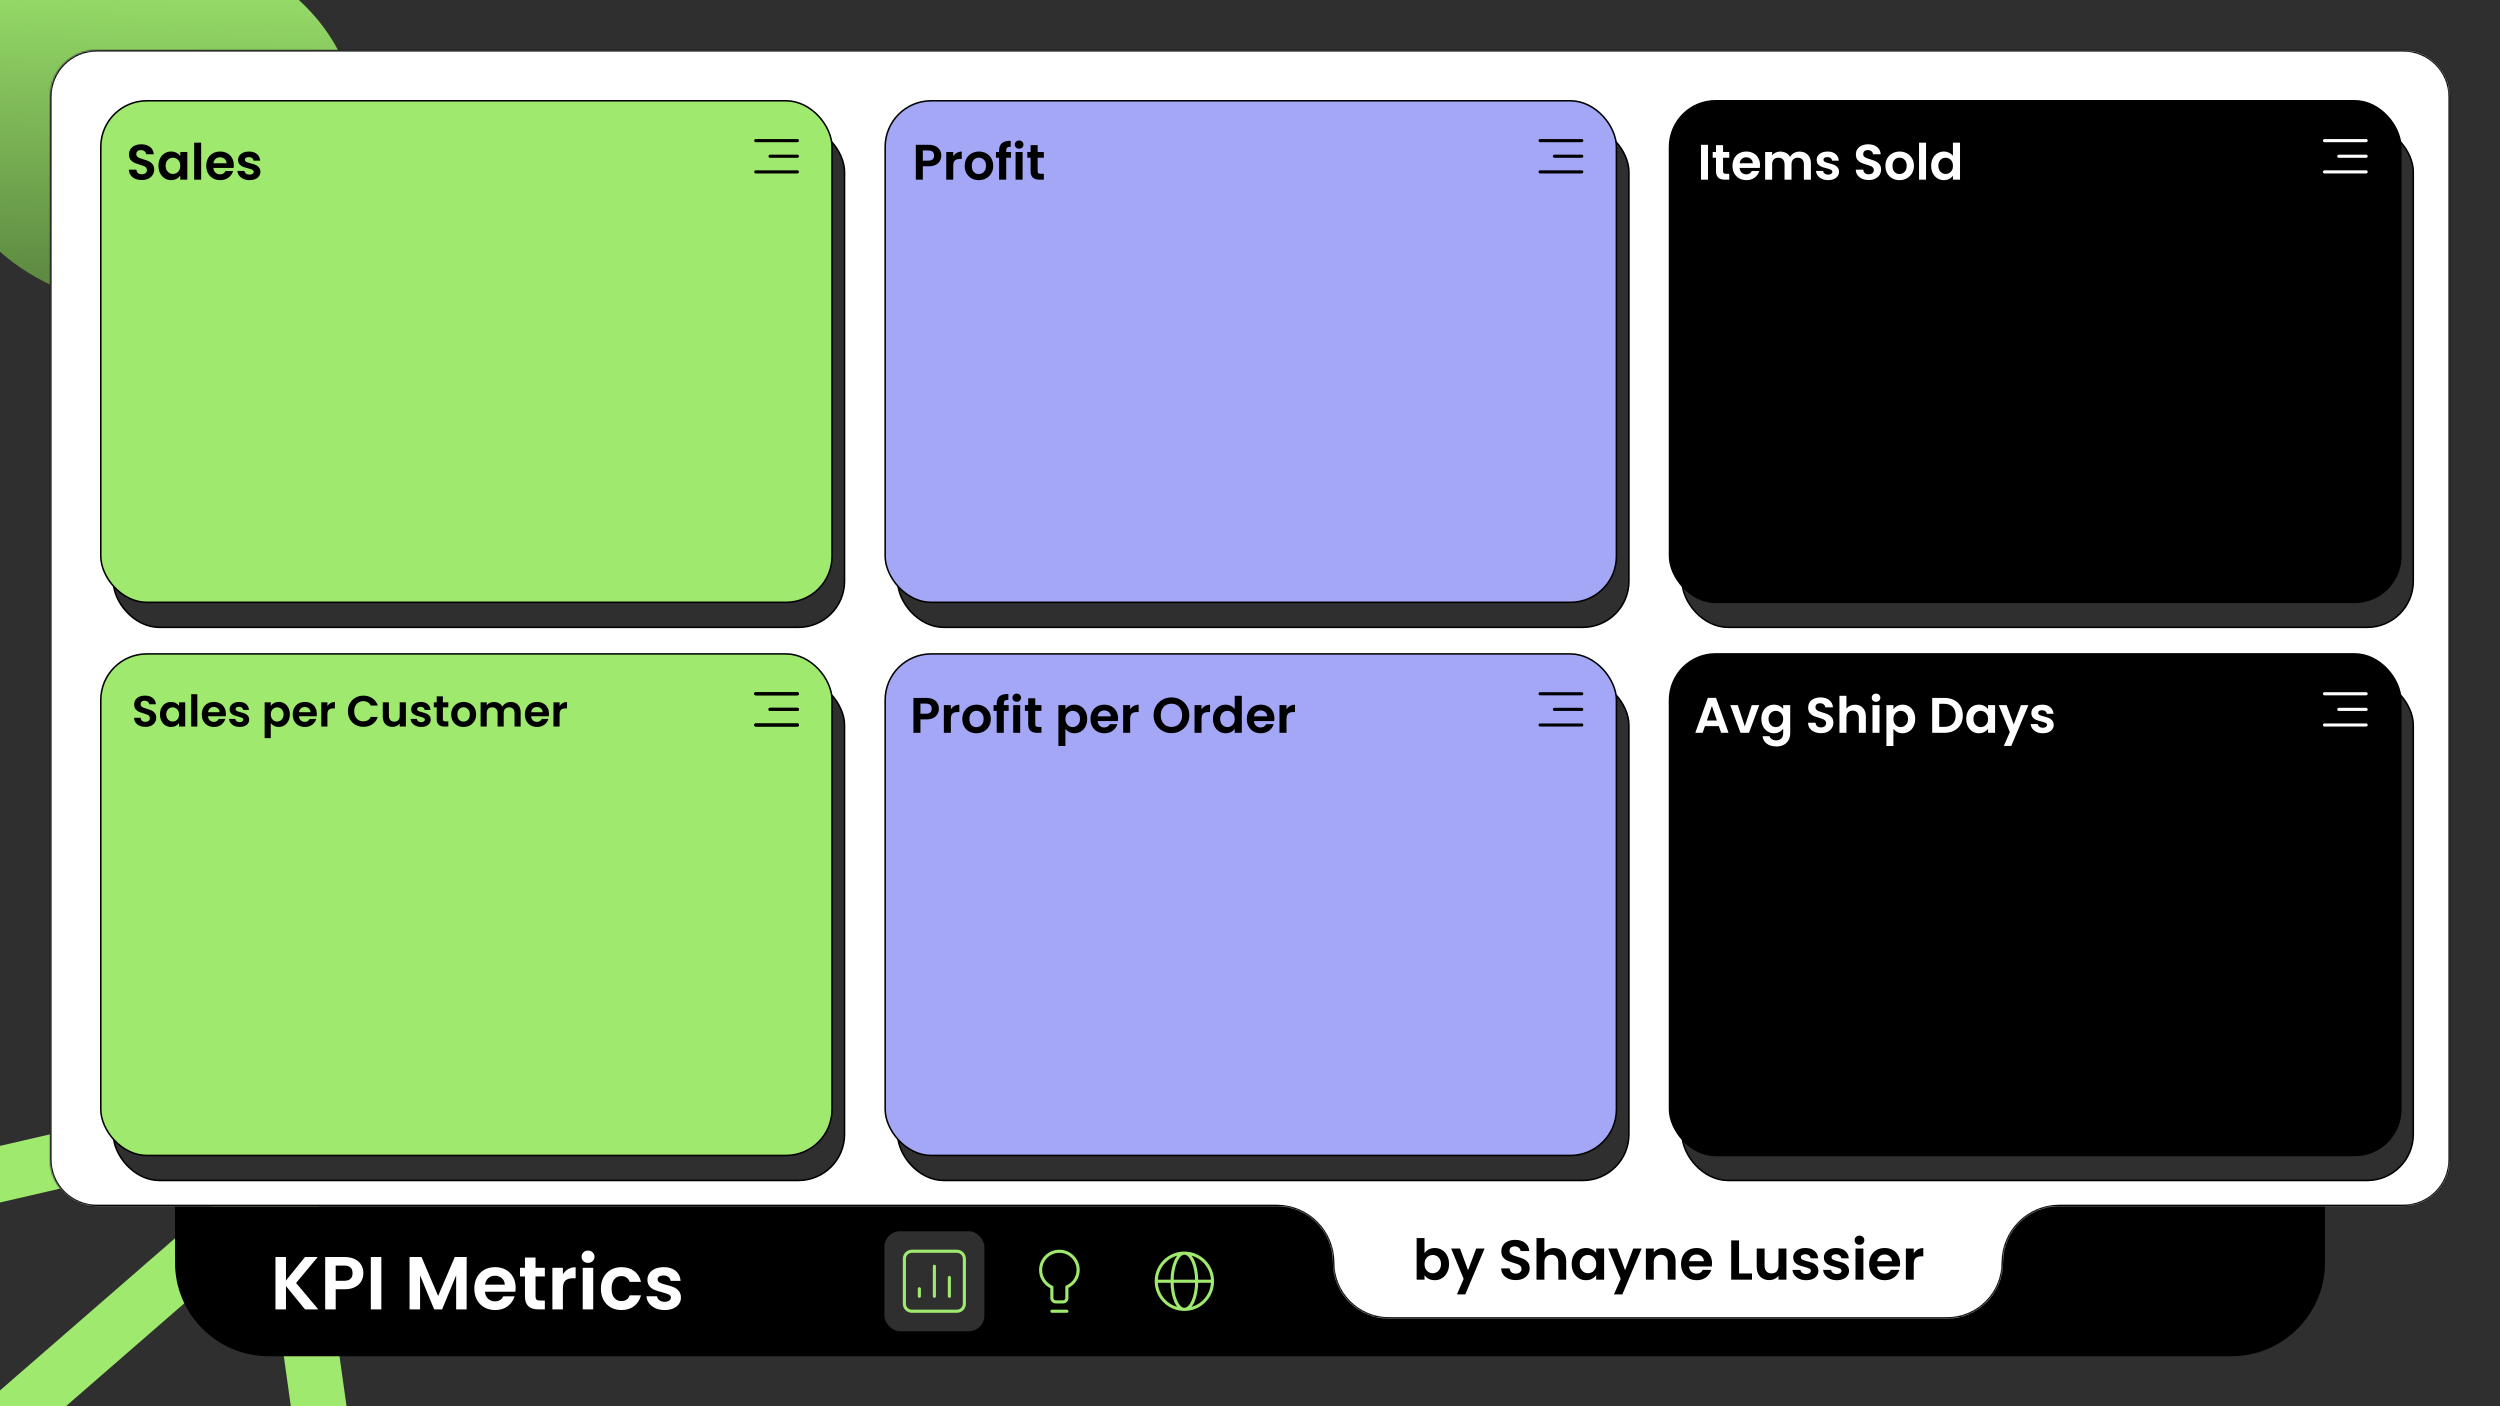 <svg width="1600" height="900" viewBox="0 0 1600 900" fill="none" xmlns="http://www.w3.org/2000/svg">
<g clip-path="url(#clip0_1_2)">
<rect width="1600" height="900" fill="#2F2F2F"/>
<rect x="-69" y="749.287" width="268" height="35.303" transform="rotate(-13 -69 749.287)" fill="#9FE96E"/>
<rect x="196.298" y="972.305" width="268" height="35.303" transform="rotate(-98 196.298 972.305)" fill="#9FE96E"/>
<rect x="-89" y="967.245" width="352.476" height="35.303" transform="rotate(-41 -89 967.245)" fill="#9FE96E"/>
<path d="M112 772H1488V808C1488 841.137 1461.14 868 1428 868H172C138.863 868 112 841.137 112 808V772Z" fill="black"/>
<path d="M195.208 838L183.016 823.072V838H176.296V804.496H183.016V819.52L195.208 804.496H203.32L189.496 821.104L203.704 838H195.208ZM232.557 814.864C232.557 816.656 232.125 818.336 231.26 819.904C230.429 821.472 229.101 822.736 227.277 823.696C225.485 824.656 223.213 825.136 220.461 825.136H214.845V838H208.125V804.496H220.461C223.053 804.496 225.261 804.944 227.085 805.84C228.909 806.736 230.269 807.968 231.165 809.536C232.093 811.104 232.557 812.88 232.557 814.864ZM220.173 819.712C222.029 819.712 223.405 819.296 224.301 818.464C225.197 817.6 225.645 816.4 225.645 814.864C225.645 811.6 223.821 809.968 220.173 809.968H214.845V819.712H220.173ZM244.048 804.496V838H237.328V804.496H244.048ZM298.653 804.496V838H291.933V816.208L282.957 838H277.869L268.845 816.208V838H262.125V804.496H269.757L280.413 829.408L291.069 804.496H298.653ZM330.016 824.128C330.016 825.088 329.952 825.952 329.824 826.72H310.384C310.544 828.64 311.216 830.144 312.4 831.232C313.584 832.32 315.04 832.864 316.768 832.864C319.264 832.864 321.04 831.792 322.096 829.648H329.344C328.576 832.208 327.104 834.32 324.928 835.984C322.752 837.616 320.08 838.432 316.912 838.432C314.352 838.432 312.048 837.872 310 836.752C307.984 835.6 306.4 833.984 305.248 831.904C304.128 829.824 303.568 827.424 303.568 824.704C303.568 821.952 304.128 819.536 305.248 817.456C306.368 815.376 307.936 813.776 309.952 812.656C311.968 811.536 314.288 810.976 316.912 810.976C319.44 810.976 321.696 811.52 323.68 812.608C325.696 813.696 327.248 815.248 328.336 817.264C329.456 819.248 330.016 821.536 330.016 824.128ZM323.056 822.208C323.024 820.48 322.4 819.104 321.184 818.08C319.968 817.024 318.48 816.496 316.72 816.496C315.056 816.496 313.648 817.008 312.496 818.032C311.376 819.024 310.688 820.416 310.432 822.208H323.056ZM342.745 816.928V829.792C342.745 830.688 342.953 831.344 343.369 831.76C343.817 832.144 344.553 832.336 345.577 832.336H348.697V838H344.473C338.809 838 335.977 835.248 335.977 829.744V816.928H332.809V811.408H335.977V804.832H342.745V811.408H348.697V816.928H342.745ZM360.251 815.536C361.115 814.128 362.235 813.024 363.611 812.224C365.019 811.424 366.619 811.024 368.411 811.024V818.08H366.635C364.523 818.08 362.923 818.576 361.835 819.568C360.779 820.56 360.251 822.288 360.251 824.752V838H353.531V811.408H360.251V815.536ZM376.345 808.24C375.161 808.24 374.169 807.872 373.369 807.136C372.601 806.368 372.217 805.424 372.217 804.304C372.217 803.184 372.601 802.256 373.369 801.52C374.169 800.752 375.161 800.368 376.345 800.368C377.529 800.368 378.505 800.752 379.273 801.52C380.073 802.256 380.473 803.184 380.473 804.304C380.473 805.424 380.073 806.368 379.273 807.136C378.505 807.872 377.529 808.24 376.345 808.24ZM379.657 811.408V838H372.937V811.408H379.657ZM384.568 824.704C384.568 821.952 385.128 819.552 386.248 817.504C387.368 815.424 388.92 813.824 390.904 812.704C392.888 811.552 395.16 810.976 397.72 810.976C401.016 810.976 403.736 811.808 405.88 813.472C408.056 815.104 409.512 817.408 410.248 820.384H403C402.616 819.232 401.96 818.336 401.032 817.696C400.136 817.024 399.016 816.688 397.672 816.688C395.752 816.688 394.232 817.392 393.112 818.8C391.992 820.176 391.432 822.144 391.432 824.704C391.432 827.232 391.992 829.2 393.112 830.608C394.232 831.984 395.752 832.672 397.672 832.672C400.392 832.672 402.168 831.456 403 829.024H410.248C409.512 831.904 408.056 834.192 405.88 835.888C403.704 837.584 400.984 838.432 397.72 838.432C395.16 838.432 392.888 837.872 390.904 836.752C388.92 835.6 387.368 834 386.248 831.952C385.128 829.872 384.568 827.456 384.568 824.704ZM425.347 838.432C423.171 838.432 421.219 838.048 419.491 837.28C417.763 836.48 416.387 835.408 415.363 834.064C414.371 832.72 413.827 831.232 413.731 829.6H420.499C420.627 830.624 421.123 831.472 421.987 832.144C422.883 832.816 423.987 833.152 425.299 833.152C426.579 833.152 427.571 832.896 428.275 832.384C429.011 831.872 429.379 831.216 429.379 830.416C429.379 829.552 428.931 828.912 428.035 828.496C427.171 828.048 425.779 827.568 423.859 827.056C421.875 826.576 420.243 826.08 418.963 825.568C417.715 825.056 416.627 824.272 415.699 823.216C414.803 822.16 414.355 820.736 414.355 818.944C414.355 817.472 414.771 816.128 415.603 814.912C416.467 813.696 417.683 812.736 419.251 812.032C420.851 811.328 422.723 810.976 424.867 810.976C428.035 810.976 430.563 811.776 432.451 813.376C434.339 814.944 435.379 817.072 435.571 819.76H429.139C429.043 818.704 428.595 817.872 427.795 817.264C427.027 816.624 425.987 816.304 424.675 816.304C423.459 816.304 422.515 816.528 421.843 816.976C421.203 817.424 420.883 818.048 420.883 818.848C420.883 819.744 421.331 820.432 422.227 820.912C423.123 821.36 424.515 821.824 426.403 822.304C428.323 822.784 429.907 823.28 431.155 823.792C432.403 824.304 433.475 825.104 434.371 826.192C435.299 827.248 435.779 828.656 435.811 830.416C435.811 831.952 435.379 833.328 434.515 834.544C433.683 835.76 432.467 836.72 430.867 837.424C429.299 838.096 427.459 838.432 425.347 838.432Z" fill="white"/>
<rect x="566" y="788" width="64" height="64" rx="10" fill="#2F2F2F"/>
<path d="M607.6 829.6V817.6M598 829.6V810.4M588.4 829.6V824.8M583.6 839.2C580.949 839.2 578.8 837.051 578.8 834.4V805.6C578.8 802.949 580.949 800.8 583.6 800.8H612.4C615.051 800.8 617.2 802.949 617.2 805.6V834.4C617.2 837.051 615.051 839.2 612.4 839.2H583.6Z" stroke="#9FE96E" stroke-width="2" stroke-linecap="round" stroke-linejoin="round"/>
<rect x="646" y="788" width="64" height="64" rx="10" fill="black"/>
<path d="M673.2 839.2H682.8M666 812.8C666 806.173 671.373 800.8 678 800.8C684.627 800.8 690 806.173 690 812.8C690 817.721 687.038 821.748 682.8 823.6V830.8C682.8 832.125 681.725 833.2 680.4 833.2H675.6C674.275 833.2 673.2 832.125 673.2 830.8V823.801C668.962 821.95 666 817.721 666 812.8Z" stroke="#9FE96E" stroke-width="2" stroke-linecap="round" stroke-linejoin="round"/>
<rect x="726" y="788" width="64" height="64" rx="10" fill="black"/>
<path d="M774.875 821C775.427 821 775.875 820.552 775.875 820C775.875 819.448 775.427 819 774.875 819V821ZM775 820C775 829.389 767.389 837 758 837V839C768.493 839 777 830.493 777 820H775ZM758 837C748.611 837 741 829.389 741 820H739C739 830.493 747.507 839 758 839V837ZM741 820C741 810.611 748.611 803 758 803V801C747.507 801 739 809.507 739 820H741ZM758 803C767.389 803 775 810.611 775 820H777C777 809.507 768.493 801 758 801V803ZM758 837C757.244 837 756.444 836.654 755.63 835.867C754.811 835.075 754.027 833.88 753.348 832.327C751.99 829.224 751.125 824.866 751.125 820H749.125C749.125 825.075 750.023 829.718 751.515 833.129C752.261 834.833 753.174 836.275 754.24 837.304C755.31 838.339 756.582 839 758 839V837ZM751.125 820C751.125 815.134 751.99 810.776 753.348 807.673C754.027 806.12 754.811 804.925 755.63 804.133C756.444 803.346 757.244 803 758 803V801C756.582 801 755.31 801.661 754.24 802.696C753.174 803.725 752.261 805.167 751.515 806.871C750.023 810.282 749.125 814.925 749.125 820H751.125ZM758 839C759.418 839 760.69 838.339 761.76 837.304C762.826 836.275 763.739 834.833 764.485 833.129C765.977 829.718 766.875 825.075 766.875 820H764.875C764.875 824.866 764.01 829.224 762.652 832.327C761.973 833.88 761.189 835.075 760.37 835.867C759.556 836.654 758.756 837 758 837V839ZM766.875 820C766.875 814.925 765.977 810.282 764.485 806.871C763.739 805.167 762.826 803.725 761.76 802.696C760.69 801.661 759.418 801 758 801V803C758.756 803 759.556 803.346 760.37 804.133C761.189 804.925 761.973 806.12 762.652 807.673C764.01 810.776 764.875 815.134 764.875 820H766.875ZM740 821L774.875 821V819L740 819L740 821Z" fill="#9FE96E"/>
<g filter="url(#filter0_f_1_2)">
<ellipse cx="95.009" cy="80" rx="133.536" ry="116.148" transform="rotate(1.236 95.009 80)" fill="url(#paint0_linear_1_2)"/>
</g>
<mask id="path-13-inside-1_1_2" fill="white">
<path fill-rule="evenodd" clip-rule="evenodd" d="M62 32C45.431 32 32 45.431 32 62V742C32 758.569 45.431 772 62 772H817C836.882 772 853 788.118 853 808C853 827.882 869.118 844 889 844H1246C1265.88 844 1282 827.882 1282 808C1282 788.118 1298.12 772 1318 772H1538C1554.57 772 1568 758.569 1568 742V62C1568 45.431 1554.57 32 1538 32H62Z"/>
</mask>
<path fill-rule="evenodd" clip-rule="evenodd" d="M62 32C45.431 32 32 45.431 32 62V742C32 758.569 45.431 772 62 772H817C836.882 772 853 788.118 853 808C853 827.882 869.118 844 889 844H1246C1265.88 844 1282 827.882 1282 808C1282 788.118 1298.12 772 1318 772H1538C1554.57 772 1568 758.569 1568 742V62C1568 45.431 1554.57 32 1538 32H62Z" fill="white"/>
<path d="M33 62C33 45.984 45.984 33 62 33V31C44.879 31 31 44.879 31 62H33ZM33 742V62H31V742H33ZM62 771C45.984 771 33 758.016 33 742H31C31 759.121 44.879 773 62 773V771ZM817 771H62V773H817V771ZM1246 843H889V845H1246V843ZM1538 771H1318V773H1538V771ZM1567 742C1567 758.016 1554.02 771 1538 771V773C1555.12 773 1569 759.121 1569 742H1567ZM1567 62V742H1569V62H1567ZM1538 33C1554.02 33 1567 45.984 1567 62H1569C1569 44.879 1555.12 31 1538 31V33ZM62 33H1538V31H62V33ZM1283 808C1283 788.67 1298.67 773 1318 773V771C1297.57 771 1281 787.565 1281 808H1283ZM1246 845C1266.43 845 1283 828.435 1283 808H1281C1281 827.33 1265.33 843 1246 843V845ZM852 808C852 828.435 868.565 845 889 845V843C869.67 843 854 827.33 854 808H852ZM817 773C836.33 773 852 788.67 852 808H854C854 787.565 837.435 771 817 771V773Z" fill="black" mask="url(#path-13-inside-1_1_2)"/>
<rect x="1076.5" y="434.5" width="468" height="321" rx="29.5" fill="#2F2F2F" stroke="black"/>
<rect x="1076.5" y="80.5" width="468" height="321" rx="29.5" fill="#2F2F2F" stroke="black"/>
<rect x="1068.5" y="64.5" width="468" height="321" rx="29.5" fill="black" stroke="black"/>
<path d="M1093.11 92.664V115H1088.63V92.664H1093.11ZM1102.75 100.952V109.528C1102.75 110.125 1102.89 110.563 1103.17 110.84C1103.47 111.096 1103.96 111.224 1104.64 111.224H1106.72V115H1103.9C1100.13 115 1098.24 113.165 1098.24 109.496V100.952H1096.13V97.272H1098.24V92.888H1102.75V97.272H1106.72V100.952H1102.75ZM1126.42 105.752C1126.42 106.392 1126.38 106.968 1126.29 107.48H1113.33C1113.44 108.76 1113.89 109.763 1114.68 110.488C1115.47 111.213 1116.44 111.576 1117.59 111.576C1119.25 111.576 1120.44 110.861 1121.14 109.432H1125.97C1125.46 111.139 1124.48 112.547 1123.03 113.656C1121.58 114.744 1119.8 115.288 1117.69 115.288C1115.98 115.288 1114.44 114.915 1113.08 114.168C1111.73 113.4 1110.68 112.323 1109.91 110.936C1109.16 109.549 1108.79 107.949 1108.79 106.136C1108.79 104.301 1109.16 102.691 1109.91 101.304C1110.66 99.917 1111.7 98.851 1113.05 98.104C1114.39 97.357 1115.94 96.984 1117.69 96.984C1119.37 96.984 1120.88 97.347 1122.2 98.072C1123.54 98.797 1124.58 99.832 1125.3 101.176C1126.05 102.499 1126.42 104.024 1126.42 105.752ZM1121.78 104.472C1121.76 103.32 1121.34 102.403 1120.53 101.72C1119.72 101.016 1118.73 100.664 1117.56 100.664C1116.45 100.664 1115.51 101.005 1114.74 101.688C1114 102.349 1113.54 103.277 1113.37 104.472H1121.78ZM1151.71 97.016C1153.88 97.016 1155.63 97.688 1156.96 99.032C1158.3 100.355 1158.97 102.211 1158.97 104.6V115H1154.49V105.208C1154.49 103.821 1154.14 102.765 1153.44 102.04C1152.73 101.293 1151.77 100.92 1150.56 100.92C1149.34 100.92 1148.37 101.293 1147.64 102.04C1146.94 102.765 1146.59 103.821 1146.59 105.208V115H1142.11V105.208C1142.11 103.821 1141.76 102.765 1141.05 102.04C1140.35 101.293 1139.39 100.92 1138.17 100.92C1136.93 100.92 1135.95 101.293 1135.23 102.04C1134.52 102.765 1134.17 103.821 1134.17 105.208V115H1129.69V97.272H1134.17V99.416C1134.75 98.669 1135.48 98.083 1136.38 97.656C1137.3 97.229 1138.3 97.016 1139.39 97.016C1140.77 97.016 1142.01 97.315 1143.1 97.912C1144.19 98.488 1145.03 99.32 1145.63 100.408C1146.2 99.384 1147.04 98.563 1148.12 97.944C1149.23 97.325 1150.43 97.016 1151.71 97.016ZM1170.01 115.288C1168.56 115.288 1167.26 115.032 1166.1 114.52C1164.95 113.987 1164.03 113.272 1163.35 112.376C1162.69 111.48 1162.33 110.488 1162.26 109.4H1166.78C1166.86 110.083 1167.19 110.648 1167.77 111.096C1168.36 111.544 1169.1 111.768 1169.98 111.768C1170.83 111.768 1171.49 111.597 1171.96 111.256C1172.45 110.915 1172.7 110.477 1172.7 109.944C1172.7 109.368 1172.4 108.941 1171.8 108.664C1171.22 108.365 1170.3 108.045 1169.02 107.704C1167.69 107.384 1166.6 107.053 1165.75 106.712C1164.92 106.371 1164.19 105.848 1163.58 105.144C1162.98 104.44 1162.68 103.491 1162.68 102.296C1162.68 101.315 1162.96 100.419 1163.51 99.608C1164.09 98.797 1164.9 98.157 1165.94 97.688C1167.01 97.219 1168.26 96.984 1169.69 96.984C1171.8 96.984 1173.48 97.517 1174.74 98.584C1176 99.629 1176.7 101.048 1176.82 102.84H1172.54C1172.47 102.136 1172.17 101.581 1171.64 101.176C1171.13 100.749 1170.43 100.536 1169.56 100.536C1168.75 100.536 1168.12 100.685 1167.67 100.984C1167.24 101.283 1167.03 101.699 1167.03 102.232C1167.03 102.829 1167.33 103.288 1167.93 103.608C1168.52 103.907 1169.45 104.216 1170.71 104.536C1171.99 104.856 1173.05 105.187 1173.88 105.528C1174.71 105.869 1175.43 106.403 1176.02 107.128C1176.64 107.832 1176.96 108.771 1176.98 109.944C1176.98 110.968 1176.7 111.885 1176.12 112.696C1175.56 113.507 1174.75 114.147 1173.69 114.616C1172.64 115.064 1171.42 115.288 1170.01 115.288ZM1196 115.224C1194.44 115.224 1193.03 114.957 1191.77 114.424C1190.54 113.891 1189.56 113.123 1188.83 112.12C1188.1 111.117 1187.73 109.933 1187.71 108.568H1192.51C1192.57 109.485 1192.89 110.211 1193.47 110.744C1194.07 111.277 1194.88 111.544 1195.9 111.544C1196.95 111.544 1197.77 111.299 1198.37 110.808C1198.96 110.296 1199.26 109.635 1199.26 108.824C1199.26 108.163 1199.06 107.619 1198.65 107.192C1198.25 106.765 1197.74 106.435 1197.12 106.2C1196.52 105.944 1195.69 105.667 1194.62 105.368C1193.17 104.941 1191.99 104.525 1191.07 104.12C1190.17 103.693 1189.4 103.064 1188.73 102.232C1188.09 101.379 1187.77 100.248 1187.77 98.84C1187.77 97.517 1188.1 96.365 1188.77 95.384C1189.43 94.403 1190.36 93.656 1191.55 93.144C1192.74 92.611 1194.11 92.344 1195.65 92.344C1197.95 92.344 1199.82 92.909 1201.25 94.04C1202.7 95.149 1203.5 96.707 1203.65 98.712H1198.72C1198.68 97.944 1198.34 97.315 1197.73 96.824C1197.13 96.312 1196.33 96.056 1195.33 96.056C1194.45 96.056 1193.75 96.28 1193.21 96.728C1192.7 97.176 1192.45 97.827 1192.45 98.68C1192.45 99.277 1192.64 99.779 1193.02 100.184C1193.43 100.568 1193.92 100.888 1194.49 101.144C1195.09 101.379 1195.92 101.656 1196.99 101.976C1198.44 102.403 1199.62 102.829 1200.54 103.256C1201.46 103.683 1202.25 104.323 1202.91 105.176C1203.57 106.029 1203.9 107.149 1203.9 108.536C1203.9 109.731 1203.59 110.84 1202.97 111.864C1202.36 112.888 1201.45 113.709 1200.25 114.328C1199.06 114.925 1197.64 115.224 1196 115.224ZM1215.66 115.288C1213.95 115.288 1212.42 114.915 1211.05 114.168C1209.68 113.4 1208.61 112.323 1207.82 110.936C1207.05 109.549 1206.67 107.949 1206.67 106.136C1206.67 104.323 1207.06 102.723 1207.85 101.336C1208.66 99.949 1209.76 98.883 1211.15 98.136C1212.53 97.368 1214.08 96.984 1215.79 96.984C1217.49 96.984 1219.04 97.368 1220.43 98.136C1221.81 98.883 1222.9 99.949 1223.69 101.336C1224.5 102.723 1224.91 104.323 1224.91 106.136C1224.91 107.949 1224.49 109.549 1223.66 110.936C1222.85 112.323 1221.74 113.4 1220.33 114.168C1218.94 114.915 1217.39 115.288 1215.66 115.288ZM1215.66 111.384C1216.47 111.384 1217.23 111.192 1217.93 110.808C1218.66 110.403 1219.23 109.805 1219.66 109.016C1220.08 108.227 1220.3 107.267 1220.3 106.136C1220.3 104.451 1219.85 103.16 1218.95 102.264C1218.08 101.347 1217 100.888 1215.72 100.888C1214.44 100.888 1213.36 101.347 1212.49 102.264C1211.64 103.16 1211.21 104.451 1211.21 106.136C1211.21 107.821 1211.63 109.123 1212.46 110.04C1213.31 110.936 1214.38 111.384 1215.66 111.384ZM1232.67 91.32V115H1228.19V91.32H1232.67ZM1235.95 106.072C1235.95 104.28 1236.3 102.691 1237 101.304C1237.73 99.917 1238.71 98.851 1239.95 98.104C1241.18 97.357 1242.56 96.984 1244.07 96.984C1245.23 96.984 1246.33 97.24 1247.37 97.752C1248.42 98.243 1249.25 98.904 1249.87 99.736V91.32H1254.41V115H1249.87V112.376C1249.31 113.251 1248.53 113.955 1247.53 114.488C1246.53 115.021 1245.37 115.288 1244.04 115.288C1242.55 115.288 1241.18 114.904 1239.95 114.136C1238.71 113.368 1237.73 112.291 1237 110.904C1236.3 109.496 1235.95 107.885 1235.95 106.072ZM1249.9 106.136C1249.9 105.048 1249.69 104.12 1249.26 103.352C1248.83 102.563 1248.26 101.965 1247.53 101.56C1246.81 101.133 1246.03 100.92 1245.19 100.92C1244.36 100.92 1243.59 101.123 1242.89 101.528C1242.19 101.933 1241.61 102.531 1241.16 103.32C1240.74 104.088 1240.52 105.005 1240.52 106.072C1240.52 107.139 1240.74 108.077 1241.16 108.888C1241.61 109.677 1242.19 110.285 1242.89 110.712C1243.62 111.139 1244.38 111.352 1245.19 111.352C1246.03 111.352 1246.81 111.149 1247.53 110.744C1248.26 110.317 1248.83 109.72 1249.26 108.952C1249.69 108.163 1249.9 107.224 1249.9 106.136Z" fill="white"/>
<path d="M1487.67 90L1514.33 90M1496.83 100L1514.33 100M1487.67 110L1514.33 110" stroke="white" stroke-width="2" stroke-linecap="round"/>
<rect x="1068.5" y="418.5" width="468" height="321" rx="29.5" fill="black" stroke="black"/>
<path d="M1100.06 464.744H1091.16L1089.69 469H1084.99L1093.02 446.632H1098.24L1106.27 469H1101.53L1100.06 464.744ZM1098.84 461.16L1095.61 451.816L1092.38 461.16H1098.84ZM1116.66 464.872L1121.14 451.272H1125.91L1119.35 469H1113.91L1107.38 451.272H1112.18L1116.66 464.872ZM1135.37 450.984C1136.69 450.984 1137.86 451.251 1138.86 451.784C1139.86 452.296 1140.65 452.968 1141.23 453.8V451.272H1145.74V469.128C1145.74 470.771 1145.41 472.232 1144.75 473.512C1144.09 474.813 1143.09 475.837 1141.77 476.584C1140.45 477.352 1138.85 477.736 1136.97 477.736C1134.45 477.736 1132.38 477.149 1130.76 475.976C1129.16 474.803 1128.26 473.203 1128.04 471.176H1132.49C1132.73 471.987 1133.23 472.627 1133.99 473.096C1134.78 473.587 1135.73 473.832 1136.84 473.832C1138.14 473.832 1139.2 473.437 1140.01 472.648C1140.82 471.88 1141.23 470.707 1141.23 469.128V466.376C1140.65 467.208 1139.85 467.901 1138.83 468.456C1137.82 469.011 1136.67 469.288 1135.37 469.288C1133.88 469.288 1132.51 468.904 1131.27 468.136C1130.04 467.368 1129.06 466.291 1128.33 464.904C1127.63 463.496 1127.27 461.885 1127.27 460.072C1127.27 458.28 1127.63 456.691 1128.33 455.304C1129.06 453.917 1130.03 452.851 1131.24 452.104C1132.48 451.357 1133.86 450.984 1135.37 450.984ZM1141.23 460.136C1141.23 459.048 1141.01 458.12 1140.59 457.352C1140.16 456.563 1139.58 455.965 1138.86 455.56C1138.13 455.133 1137.35 454.92 1136.52 454.92C1135.69 454.92 1134.92 455.123 1134.22 455.528C1133.51 455.933 1132.94 456.531 1132.49 457.32C1132.06 458.088 1131.85 459.005 1131.85 460.072C1131.85 461.139 1132.06 462.077 1132.49 462.888C1132.94 463.677 1133.51 464.285 1134.22 464.712C1134.94 465.139 1135.71 465.352 1136.52 465.352C1137.35 465.352 1138.13 465.149 1138.86 464.744C1139.58 464.317 1140.16 463.72 1140.59 462.952C1141.01 462.163 1141.23 461.224 1141.23 460.136ZM1165.45 469.224C1163.89 469.224 1162.49 468.957 1161.23 468.424C1159.99 467.891 1159.01 467.123 1158.28 466.12C1157.56 465.117 1157.18 463.933 1157.16 462.568H1161.96C1162.03 463.485 1162.35 464.211 1162.92 464.744C1163.52 465.277 1164.33 465.544 1165.36 465.544C1166.4 465.544 1167.22 465.299 1167.82 464.808C1168.42 464.296 1168.72 463.635 1168.72 462.824C1168.72 462.163 1168.51 461.619 1168.11 461.192C1167.7 460.765 1167.19 460.435 1166.57 460.2C1165.97 459.944 1165.14 459.667 1164.08 459.368C1162.62 458.941 1161.44 458.525 1160.52 458.12C1159.63 457.693 1158.85 457.064 1158.19 456.232C1157.55 455.379 1157.23 454.248 1157.23 452.84C1157.23 451.517 1157.56 450.365 1158.22 449.384C1158.88 448.403 1159.81 447.656 1161 447.144C1162.2 446.611 1163.56 446.344 1165.1 446.344C1167.4 446.344 1169.27 446.909 1170.7 448.04C1172.15 449.149 1172.95 450.707 1173.1 452.712H1168.17C1168.13 451.944 1167.8 451.315 1167.18 450.824C1166.58 450.312 1165.78 450.056 1164.78 450.056C1163.9 450.056 1163.2 450.28 1162.67 450.728C1162.16 451.176 1161.9 451.827 1161.9 452.68C1161.9 453.277 1162.09 453.779 1162.48 454.184C1162.88 454.568 1163.37 454.888 1163.95 455.144C1164.54 455.379 1165.38 455.656 1166.44 455.976C1167.89 456.403 1169.08 456.829 1170 457.256C1170.91 457.683 1171.7 458.323 1172.36 459.176C1173.02 460.029 1173.36 461.149 1173.36 462.536C1173.36 463.731 1173.05 464.84 1172.43 465.864C1171.81 466.888 1170.9 467.709 1169.71 468.328C1168.51 468.925 1167.09 469.224 1165.45 469.224ZM1187.22 451.016C1188.57 451.016 1189.76 451.315 1190.81 451.912C1191.85 452.488 1192.66 453.352 1193.24 454.504C1193.84 455.635 1194.14 457 1194.14 458.6V469H1189.66V459.208C1189.66 457.8 1189.3 456.723 1188.6 455.976C1187.9 455.208 1186.94 454.824 1185.72 454.824C1184.48 454.824 1183.5 455.208 1182.78 455.976C1182.07 456.723 1181.72 457.8 1181.72 459.208V469H1177.24V445.32H1181.72V453.48C1182.3 452.712 1183.06 452.115 1184.02 451.688C1184.98 451.24 1186.05 451.016 1187.22 451.016ZM1200.67 449.16C1199.88 449.16 1199.22 448.915 1198.68 448.424C1198.17 447.912 1197.92 447.283 1197.92 446.536C1197.92 445.789 1198.17 445.171 1198.68 444.68C1199.22 444.168 1199.88 443.912 1200.67 443.912C1201.46 443.912 1202.11 444.168 1202.62 444.68C1203.15 445.171 1203.42 445.789 1203.42 446.536C1203.42 447.283 1203.15 447.912 1202.62 448.424C1202.11 448.915 1201.46 449.16 1200.67 449.16ZM1202.88 451.272V469H1198.4V451.272H1202.88ZM1211.78 453.832C1212.36 453.021 1213.15 452.349 1214.15 451.816C1215.17 451.261 1216.34 450.984 1217.64 450.984C1219.15 450.984 1220.52 451.357 1221.73 452.104C1222.97 452.851 1223.94 453.917 1224.65 455.304C1225.37 456.669 1225.73 458.259 1225.73 460.072C1225.73 461.885 1225.37 463.496 1224.65 464.904C1223.94 466.291 1222.97 467.368 1221.73 468.136C1220.52 468.904 1219.15 469.288 1217.64 469.288C1216.34 469.288 1215.18 469.021 1214.18 468.488C1213.2 467.955 1212.4 467.283 1211.78 466.472V477.448H1207.3V451.272H1211.78V453.832ZM1221.16 460.072C1221.16 459.005 1220.93 458.088 1220.49 457.32C1220.06 456.531 1219.48 455.933 1218.76 455.528C1218.05 455.123 1217.29 454.92 1216.45 454.92C1215.64 454.92 1214.88 455.133 1214.15 455.56C1213.45 455.965 1212.87 456.563 1212.42 457.352C1212 458.141 1211.78 459.069 1211.78 460.136C1211.78 461.203 1212 462.131 1212.42 462.92C1212.87 463.709 1213.45 464.317 1214.15 464.744C1214.88 465.149 1215.64 465.352 1216.45 465.352C1217.29 465.352 1218.05 465.139 1218.76 464.712C1219.48 464.285 1220.06 463.677 1220.49 462.888C1220.93 462.099 1221.16 461.16 1221.16 460.072ZM1244.42 446.664C1246.77 446.664 1248.83 447.123 1250.6 448.04C1252.39 448.957 1253.77 450.269 1254.73 451.976C1255.71 453.661 1256.2 455.624 1256.2 457.864C1256.2 460.104 1255.71 462.067 1254.73 463.752C1253.77 465.416 1252.39 466.707 1250.6 467.624C1248.83 468.541 1246.77 469 1244.42 469H1236.61V446.664H1244.42ZM1244.26 465.192C1246.61 465.192 1248.42 464.552 1249.7 463.272C1250.98 461.992 1251.62 460.189 1251.62 457.864C1251.62 455.539 1250.98 453.725 1249.7 452.424C1248.42 451.101 1246.61 450.44 1244.26 450.44H1241.09V465.192H1244.26ZM1258.4 460.072C1258.4 458.28 1258.75 456.691 1259.46 455.304C1260.18 453.917 1261.15 452.851 1262.37 452.104C1263.61 451.357 1264.98 450.984 1266.5 450.984C1267.82 450.984 1268.97 451.251 1269.95 451.784C1270.95 452.317 1271.75 452.989 1272.35 453.8V451.272H1276.86V469H1272.35V466.408C1271.78 467.24 1270.98 467.933 1269.95 468.488C1268.95 469.021 1267.79 469.288 1266.46 469.288C1264.97 469.288 1263.61 468.904 1262.37 468.136C1261.15 467.368 1260.18 466.291 1259.46 464.904C1258.75 463.496 1258.4 461.885 1258.4 460.072ZM1272.35 460.136C1272.35 459.048 1272.14 458.12 1271.71 457.352C1271.29 456.563 1270.71 455.965 1269.98 455.56C1269.26 455.133 1268.48 454.92 1267.65 454.92C1266.82 454.92 1266.05 455.123 1265.34 455.528C1264.64 455.933 1264.06 456.531 1263.62 457.32C1263.19 458.088 1262.98 459.005 1262.98 460.072C1262.98 461.139 1263.19 462.077 1263.62 462.888C1264.06 463.677 1264.64 464.285 1265.34 464.712C1266.07 465.139 1266.84 465.352 1267.65 465.352C1268.48 465.352 1269.26 465.149 1269.98 464.744C1270.71 464.317 1271.29 463.72 1271.71 462.952C1272.14 462.163 1272.35 461.224 1272.35 460.136ZM1298.2 451.272L1287.22 477.384H1282.46L1286.3 468.552L1279.19 451.272H1284.22L1288.79 463.656L1293.43 451.272H1298.2ZM1307.4 469.288C1305.95 469.288 1304.65 469.032 1303.49 468.52C1302.34 467.987 1301.42 467.272 1300.74 466.376C1300.08 465.48 1299.72 464.488 1299.65 463.4H1304.17C1304.25 464.083 1304.58 464.648 1305.16 465.096C1305.76 465.544 1306.49 465.768 1307.37 465.768C1308.22 465.768 1308.88 465.597 1309.35 465.256C1309.84 464.915 1310.09 464.477 1310.09 463.944C1310.09 463.368 1309.79 462.941 1309.19 462.664C1308.61 462.365 1307.69 462.045 1306.41 461.704C1305.08 461.384 1304 461.053 1303.14 460.712C1302.31 460.371 1301.58 459.848 1300.97 459.144C1300.37 458.44 1300.07 457.491 1300.07 456.296C1300.07 455.315 1300.35 454.419 1300.9 453.608C1301.48 452.797 1302.29 452.157 1303.33 451.688C1304.4 451.219 1305.65 450.984 1307.08 450.984C1309.19 450.984 1310.88 451.517 1312.13 452.584C1313.39 453.629 1314.09 455.048 1314.21 456.84H1309.93C1309.86 456.136 1309.56 455.581 1309.03 455.176C1308.52 454.749 1307.82 454.536 1306.95 454.536C1306.14 454.536 1305.51 454.685 1305.06 454.984C1304.64 455.283 1304.42 455.699 1304.42 456.232C1304.42 456.829 1304.72 457.288 1305.32 457.608C1305.92 457.907 1306.84 458.216 1308.1 458.536C1309.38 458.856 1310.44 459.187 1311.27 459.528C1312.1 459.869 1312.82 460.403 1313.41 461.128C1314.03 461.832 1314.35 462.771 1314.37 463.944C1314.37 464.968 1314.09 465.885 1313.51 466.696C1312.96 467.507 1312.14 468.147 1311.08 468.616C1310.03 469.064 1308.81 469.288 1307.4 469.288Z" fill="white"/>
<path d="M1487.67 444L1514.33 444M1496.83 454L1514.33 454M1487.67 464L1514.33 464" stroke="white" stroke-width="2" stroke-linecap="round"/>
<rect x="574.5" y="434.5" width="468" height="321" rx="29.5" fill="#2F2F2F" stroke="black"/>
<rect x="574.5" y="80.5" width="468" height="321" rx="29.5" fill="#2F2F2F" stroke="black"/>
<rect x="566.5" y="64.5" width="468" height="321" rx="29.5" fill="#A4A7F6" stroke="black"/>
<path d="M602.418 99.576C602.418 100.771 602.13 101.891 601.554 102.936C600.999 103.981 600.114 104.824 598.898 105.464C597.703 106.104 596.189 106.424 594.354 106.424H590.61V115H586.13V92.664H594.354C596.082 92.664 597.554 92.963 598.77 93.56C599.986 94.157 600.893 94.979 601.49 96.024C602.109 97.069 602.418 98.253 602.418 99.576ZM594.162 102.808C595.399 102.808 596.317 102.531 596.914 101.976C597.511 101.4 597.81 100.6 597.81 99.576C597.81 97.4 596.594 96.312 594.162 96.312H590.61V102.808H594.162ZM610.079 100.024C610.655 99.085 611.401 98.349 612.319 97.816C613.257 97.283 614.324 97.016 615.519 97.016V101.72H614.335C612.927 101.72 611.86 102.051 611.135 102.712C610.431 103.373 610.079 104.525 610.079 106.168V115H605.599V97.272H610.079V100.024ZM626.408 115.288C624.701 115.288 623.165 114.915 621.8 114.168C620.435 113.4 619.357 112.323 618.568 110.936C617.8 109.549 617.416 107.949 617.416 106.136C617.416 104.323 617.811 102.723 618.6 101.336C619.411 99.949 620.509 98.883 621.896 98.136C623.283 97.368 624.829 96.984 626.536 96.984C628.243 96.984 629.789 97.368 631.176 98.136C632.563 98.883 633.651 99.949 634.44 101.336C635.251 102.723 635.656 104.323 635.656 106.136C635.656 107.949 635.24 109.549 634.408 110.936C633.597 112.323 632.488 113.4 631.08 114.168C629.693 114.915 628.136 115.288 626.408 115.288ZM626.408 111.384C627.219 111.384 627.976 111.192 628.68 110.808C629.405 110.403 629.981 109.805 630.408 109.016C630.835 108.227 631.048 107.267 631.048 106.136C631.048 104.451 630.6 103.16 629.704 102.264C628.829 101.347 627.752 100.888 626.472 100.888C625.192 100.888 624.115 101.347 623.24 102.264C622.387 103.16 621.96 104.451 621.96 106.136C621.96 107.821 622.376 109.123 623.208 110.04C624.061 110.936 625.128 111.384 626.408 111.384ZM647.07 100.952H643.966V115H639.422V100.952H637.406V97.272H639.422V96.376C639.422 94.2 640.041 92.6 641.278 91.576C642.516 90.552 644.382 90.072 646.878 90.136V93.912C645.79 93.891 645.033 94.072 644.606 94.456C644.18 94.84 643.966 95.533 643.966 96.536V97.272H647.07V100.952ZM652.246 95.16C651.456 95.16 650.795 94.915 650.262 94.424C649.75 93.912 649.494 93.283 649.494 92.536C649.494 91.789 649.75 91.171 650.262 90.68C650.795 90.168 651.456 89.912 652.246 89.912C653.035 89.912 653.686 90.168 654.198 90.68C654.731 91.171 654.998 91.789 654.998 92.536C654.998 93.283 654.731 93.912 654.198 94.424C653.686 94.915 653.035 95.16 652.246 95.16ZM654.454 97.272V115H649.974V97.272H654.454ZM664.096 100.952V109.528C664.096 110.125 664.235 110.563 664.512 110.84C664.811 111.096 665.301 111.224 665.984 111.224H668.064V115H665.248C661.472 115 659.584 113.165 659.584 109.496V100.952H657.472V97.272H659.584V92.888H664.096V97.272H668.064V100.952H664.096Z" fill="black"/>
<path d="M985.667 90L1012.33 90M994.833 100L1012.33 100M985.667 110L1012.33 110" stroke="black" stroke-width="2" stroke-linecap="round"/>
<rect x="566.5" y="418.5" width="468" height="321" rx="29.5" fill="#A4A7F6" stroke="black"/>
<path d="M600.887 453.576C600.887 454.771 600.599 455.891 600.023 456.936C599.468 457.981 598.583 458.824 597.367 459.464C596.172 460.104 594.657 460.424 592.823 460.424H589.079V469H584.599V446.664H592.823C594.551 446.664 596.023 446.963 597.239 447.56C598.455 448.157 599.361 448.979 599.959 450.024C600.577 451.069 600.887 452.253 600.887 453.576ZM592.631 456.808C593.868 456.808 594.785 456.531 595.383 455.976C595.98 455.4 596.279 454.6 596.279 453.576C596.279 451.4 595.063 450.312 592.631 450.312H589.079V456.808H592.631ZM608.547 454.024C609.123 453.085 609.87 452.349 610.787 451.816C611.726 451.283 612.793 451.016 613.987 451.016V455.72H612.803C611.395 455.72 610.329 456.051 609.603 456.712C608.899 457.373 608.547 458.525 608.547 460.168V469H604.067V451.272H608.547V454.024ZM624.877 469.288C623.17 469.288 621.634 468.915 620.269 468.168C618.904 467.4 617.826 466.323 617.037 464.936C616.269 463.549 615.885 461.949 615.885 460.136C615.885 458.323 616.28 456.723 617.069 455.336C617.88 453.949 618.978 452.883 620.365 452.136C621.752 451.368 623.298 450.984 625.005 450.984C626.712 450.984 628.258 451.368 629.645 452.136C631.032 452.883 632.12 453.949 632.909 455.336C633.72 456.723 634.125 458.323 634.125 460.136C634.125 461.949 633.709 463.549 632.877 464.936C632.066 466.323 630.957 467.4 629.549 468.168C628.162 468.915 626.605 469.288 624.877 469.288ZM624.877 465.384C625.688 465.384 626.445 465.192 627.149 464.808C627.874 464.403 628.45 463.805 628.877 463.016C629.304 462.227 629.517 461.267 629.517 460.136C629.517 458.451 629.069 457.16 628.173 456.264C627.298 455.347 626.221 454.888 624.941 454.888C623.661 454.888 622.584 455.347 621.709 456.264C620.856 457.16 620.429 458.451 620.429 460.136C620.429 461.821 620.845 463.123 621.677 464.04C622.53 464.936 623.597 465.384 624.877 465.384ZM645.539 454.952H642.435V469H637.891V454.952H635.875V451.272H637.891V450.376C637.891 448.2 638.51 446.6 639.747 445.576C640.984 444.552 642.851 444.072 645.347 444.136V447.912C644.259 447.891 643.502 448.072 643.075 448.456C642.648 448.84 642.435 449.533 642.435 450.536V451.272H645.539V454.952ZM650.714 449.16C649.925 449.16 649.264 448.915 648.73 448.424C648.218 447.912 647.962 447.283 647.962 446.536C647.962 445.789 648.218 445.171 648.73 444.68C649.264 444.168 649.925 443.912 650.714 443.912C651.504 443.912 652.154 444.168 652.666 444.68C653.2 445.171 653.466 445.789 653.466 446.536C653.466 447.283 653.2 447.912 652.666 448.424C652.154 448.915 651.504 449.16 650.714 449.16ZM652.922 451.272V469H648.442V451.272H652.922ZM662.565 454.952V463.528C662.565 464.125 662.703 464.563 662.981 464.84C663.279 465.096 663.77 465.224 664.453 465.224H666.533V469H663.717C659.941 469 658.053 467.165 658.053 463.496V454.952H655.941V451.272H658.053V446.888H662.565V451.272H666.533V454.952H662.565ZM681.86 453.832C682.436 453.021 683.225 452.349 684.228 451.816C685.252 451.261 686.415 450.984 687.716 450.984C689.231 450.984 690.596 451.357 691.812 452.104C693.049 452.851 694.02 453.917 694.724 455.304C695.449 456.669 695.812 458.259 695.812 460.072C695.812 461.885 695.449 463.496 694.724 464.904C694.02 466.291 693.049 467.368 691.812 468.136C690.596 468.904 689.231 469.288 687.716 469.288C686.415 469.288 685.263 469.021 684.26 468.488C683.279 467.955 682.479 467.283 681.86 466.472V477.448H677.38V451.272H681.86V453.832ZM691.236 460.072C691.236 459.005 691.012 458.088 690.564 457.32C690.137 456.531 689.561 455.933 688.836 455.528C688.132 455.123 687.364 454.92 686.532 454.92C685.721 454.92 684.953 455.133 684.228 455.56C683.524 455.965 682.948 456.563 682.5 457.352C682.073 458.141 681.86 459.069 681.86 460.136C681.86 461.203 682.073 462.131 682.5 462.92C682.948 463.709 683.524 464.317 684.228 464.744C684.953 465.149 685.721 465.352 686.532 465.352C687.364 465.352 688.132 465.139 688.836 464.712C689.561 464.285 690.137 463.677 690.564 462.888C691.012 462.099 691.236 461.16 691.236 460.072ZM715.547 459.752C715.547 460.392 715.505 460.968 715.419 461.48H702.459C702.566 462.76 703.014 463.763 703.803 464.488C704.593 465.213 705.563 465.576 706.715 465.576C708.379 465.576 709.563 464.861 710.267 463.432H715.099C714.587 465.139 713.606 466.547 712.155 467.656C710.705 468.744 708.923 469.288 706.811 469.288C705.105 469.288 703.569 468.915 702.203 468.168C700.859 467.4 699.803 466.323 699.035 464.936C698.289 463.549 697.915 461.949 697.915 460.136C697.915 458.301 698.289 456.691 699.035 455.304C699.782 453.917 700.827 452.851 702.171 452.104C703.515 451.357 705.062 450.984 706.811 450.984C708.497 450.984 710.001 451.347 711.323 452.072C712.667 452.797 713.702 453.832 714.427 455.176C715.174 456.499 715.547 458.024 715.547 459.752ZM710.907 458.472C710.886 457.32 710.47 456.403 709.659 455.72C708.849 455.016 707.857 454.664 706.683 454.664C705.574 454.664 704.635 455.005 703.867 455.688C703.121 456.349 702.662 457.277 702.491 458.472H710.907ZM723.297 454.024C723.873 453.085 724.62 452.349 725.537 451.816C726.476 451.283 727.543 451.016 728.737 451.016V455.72H727.553C726.145 455.72 725.079 456.051 724.353 456.712C723.649 457.373 723.297 458.525 723.297 460.168V469H718.817V451.272H723.297V454.024ZM749.748 469.224C747.657 469.224 745.737 468.733 743.988 467.752C742.239 466.771 740.852 465.416 739.828 463.688C738.804 461.939 738.292 459.965 738.292 457.768C738.292 455.592 738.804 453.64 739.828 451.912C740.852 450.163 742.239 448.797 743.988 447.816C745.737 446.835 747.657 446.344 749.748 446.344C751.86 446.344 753.78 446.835 755.508 447.816C757.257 448.797 758.633 450.163 759.636 451.912C760.66 453.64 761.172 455.592 761.172 457.768C761.172 459.965 760.66 461.939 759.636 463.688C758.633 465.416 757.257 466.771 755.508 467.752C753.759 468.733 751.839 469.224 749.748 469.224ZM749.748 465.224C751.092 465.224 752.276 464.925 753.3 464.328C754.324 463.709 755.124 462.835 755.7 461.704C756.276 460.573 756.564 459.261 756.564 457.768C756.564 456.275 756.276 454.973 755.7 453.864C755.124 452.733 754.324 451.869 753.3 451.272C752.276 450.675 751.092 450.376 749.748 450.376C748.404 450.376 747.209 450.675 746.164 451.272C745.14 451.869 744.34 452.733 743.764 453.864C743.188 454.973 742.9 456.275 742.9 457.768C742.9 459.261 743.188 460.573 743.764 461.704C744.34 462.835 745.14 463.709 746.164 464.328C747.209 464.925 748.404 465.224 749.748 465.224ZM768.985 454.024C769.561 453.085 770.308 452.349 771.225 451.816C772.164 451.283 773.23 451.016 774.425 451.016V455.72H773.241C771.833 455.72 770.766 456.051 770.041 456.712C769.337 457.373 768.985 458.525 768.985 460.168V469H764.505V451.272H768.985V454.024ZM776.29 460.072C776.29 458.28 776.642 456.691 777.346 455.304C778.072 453.917 779.053 452.851 780.29 452.104C781.528 451.357 782.904 450.984 784.418 450.984C785.57 450.984 786.669 451.24 787.714 451.752C788.76 452.243 789.592 452.904 790.21 453.736V445.32H794.754V469H790.21V466.376C789.656 467.251 788.877 467.955 787.874 468.488C786.872 469.021 785.709 469.288 784.386 469.288C782.893 469.288 781.528 468.904 780.29 468.136C779.053 467.368 778.072 466.291 777.346 464.904C776.642 463.496 776.29 461.885 776.29 460.072ZM790.242 460.136C790.242 459.048 790.029 458.12 789.602 457.352C789.176 456.563 788.6 455.965 787.874 455.56C787.149 455.133 786.37 454.92 785.538 454.92C784.706 454.92 783.938 455.123 783.234 455.528C782.53 455.933 781.954 456.531 781.506 457.32C781.08 458.088 780.866 459.005 780.866 460.072C780.866 461.139 781.08 462.077 781.506 462.888C781.954 463.677 782.53 464.285 783.234 464.712C783.96 465.139 784.728 465.352 785.538 465.352C786.37 465.352 787.149 465.149 787.874 464.744C788.6 464.317 789.176 463.72 789.602 462.952C790.029 462.163 790.242 461.224 790.242 460.136ZM815.61 459.752C815.61 460.392 815.567 460.968 815.482 461.48H802.522C802.629 462.76 803.077 463.763 803.866 464.488C804.655 465.213 805.626 465.576 806.778 465.576C808.442 465.576 809.626 464.861 810.33 463.432H815.162C814.65 465.139 813.669 466.547 812.218 467.656C810.767 468.744 808.986 469.288 806.874 469.288C805.167 469.288 803.631 468.915 802.266 468.168C800.922 467.4 799.866 466.323 799.098 464.936C798.351 463.549 797.978 461.949 797.978 460.136C797.978 458.301 798.351 456.691 799.098 455.304C799.845 453.917 800.89 452.851 802.234 452.104C803.578 451.357 805.125 450.984 806.874 450.984C808.559 450.984 810.063 451.347 811.386 452.072C812.73 452.797 813.765 453.832 814.49 455.176C815.237 456.499 815.61 458.024 815.61 459.752ZM810.97 458.472C810.949 457.32 810.533 456.403 809.722 455.72C808.911 455.016 807.919 454.664 806.746 454.664C805.637 454.664 804.698 455.005 803.93 455.688C803.183 456.349 802.725 457.277 802.554 458.472H810.97ZM823.36 454.024C823.936 453.085 824.683 452.349 825.6 451.816C826.539 451.283 827.605 451.016 828.8 451.016V455.72H827.616C826.208 455.72 825.141 456.051 824.416 456.712C823.712 457.373 823.36 458.525 823.36 460.168V469H818.88V451.272H823.36V454.024Z" fill="black"/>
<path d="M985.667 444L1012.33 444M994.833 454L1012.33 454M985.667 464L1012.33 464" stroke="black" stroke-width="2" stroke-linecap="round"/>
<rect x="72.5" y="434.5" width="468" height="321" rx="29.5" fill="#2F2F2F" stroke="black"/>
<rect x="72.5" y="80.5" width="468" height="321" rx="29.5" fill="#2F2F2F" stroke="black"/>
<rect x="64.5" y="64.5" width="468" height="321" rx="29.5" fill="#9FE96E" stroke="black"/>
<path d="M90.779 115.224C89.222 115.224 87.814 114.957 86.555 114.424C85.318 113.891 84.337 113.123 83.611 112.12C82.886 111.117 82.513 109.933 82.491 108.568H87.291C87.355 109.485 87.675 110.211 88.251 110.744C88.849 111.277 89.659 111.544 90.683 111.544C91.729 111.544 92.55 111.299 93.147 110.808C93.745 110.296 94.043 109.635 94.043 108.824C94.043 108.163 93.841 107.619 93.435 107.192C93.03 106.765 92.518 106.435 91.899 106.2C91.302 105.944 90.47 105.667 89.403 105.368C87.953 104.941 86.769 104.525 85.851 104.12C84.955 103.693 84.177 103.064 83.515 102.232C82.875 101.379 82.555 100.248 82.555 98.84C82.555 97.517 82.886 96.365 83.547 95.384C84.209 94.403 85.137 93.656 86.331 93.144C87.526 92.611 88.891 92.344 90.427 92.344C92.731 92.344 94.598 92.909 96.027 94.04C97.478 95.149 98.278 96.707 98.427 98.712H93.499C93.457 97.944 93.126 97.315 92.507 96.824C91.91 96.312 91.11 96.056 90.107 96.056C89.233 96.056 88.529 96.28 87.995 96.728C87.483 97.176 87.227 97.827 87.227 98.68C87.227 99.277 87.419 99.779 87.803 100.184C88.209 100.568 88.699 100.888 89.275 101.144C89.873 101.379 90.705 101.656 91.771 101.976C93.222 102.403 94.406 102.829 95.323 103.256C96.241 103.683 97.03 104.323 97.691 105.176C98.353 106.029 98.683 107.149 98.683 108.536C98.683 109.731 98.374 110.84 97.755 111.864C97.137 112.888 96.23 113.709 95.035 114.328C93.841 114.925 92.422 115.224 90.779 115.224ZM101.415 106.072C101.415 104.28 101.767 102.691 102.471 101.304C103.197 99.917 104.167 98.851 105.383 98.104C106.621 97.357 107.997 96.984 109.511 96.984C110.834 96.984 111.986 97.251 112.967 97.784C113.97 98.317 114.77 98.989 115.367 99.8V97.272H119.879V115H115.367V112.408C114.791 113.24 113.991 113.933 112.967 114.488C111.965 115.021 110.802 115.288 109.479 115.288C107.986 115.288 106.621 114.904 105.383 114.136C104.167 113.368 103.197 112.291 102.471 110.904C101.767 109.496 101.415 107.885 101.415 106.072ZM115.367 106.136C115.367 105.048 115.154 104.12 114.727 103.352C114.301 102.563 113.725 101.965 112.999 101.56C112.274 101.133 111.495 100.92 110.663 100.92C109.831 100.92 109.063 101.123 108.359 101.528C107.655 101.933 107.079 102.531 106.631 103.32C106.205 104.088 105.991 105.005 105.991 106.072C105.991 107.139 106.205 108.077 106.631 108.888C107.079 109.677 107.655 110.285 108.359 110.712C109.085 111.139 109.853 111.352 110.663 111.352C111.495 111.352 112.274 111.149 112.999 110.744C113.725 110.317 114.301 109.72 114.727 108.952C115.154 108.163 115.367 107.224 115.367 106.136ZM128.735 91.32V115H124.255V91.32H128.735ZM149.641 105.752C149.641 106.392 149.598 106.968 149.513 107.48H136.553C136.66 108.76 137.108 109.763 137.897 110.488C138.686 111.213 139.657 111.576 140.809 111.576C142.473 111.576 143.657 110.861 144.361 109.432H149.193C148.681 111.139 147.7 112.547 146.249 113.656C144.798 114.744 143.017 115.288 140.905 115.288C139.198 115.288 137.662 114.915 136.297 114.168C134.953 113.4 133.897 112.323 133.129 110.936C132.382 109.549 132.009 107.949 132.009 106.136C132.009 104.301 132.382 102.691 133.129 101.304C133.876 99.917 134.921 98.851 136.265 98.104C137.609 97.357 139.156 96.984 140.905 96.984C142.59 96.984 144.094 97.347 145.417 98.072C146.761 98.797 147.796 99.832 148.521 101.176C149.268 102.499 149.641 104.024 149.641 105.752ZM145.001 104.472C144.98 103.32 144.564 102.403 143.753 101.72C142.942 101.016 141.95 100.664 140.777 100.664C139.668 100.664 138.729 101.005 137.961 101.688C137.214 102.349 136.756 103.277 136.585 104.472H145.001ZM159.695 115.288C158.244 115.288 156.943 115.032 155.791 114.52C154.639 113.987 153.722 113.272 153.039 112.376C152.378 111.48 152.015 110.488 151.951 109.4H156.463C156.548 110.083 156.879 110.648 157.455 111.096C158.052 111.544 158.788 111.768 159.663 111.768C160.516 111.768 161.178 111.597 161.647 111.256C162.138 110.915 162.383 110.477 162.383 109.944C162.383 109.368 162.084 108.941 161.487 108.664C160.911 108.365 159.983 108.045 158.703 107.704C157.38 107.384 156.292 107.053 155.439 106.712C154.607 106.371 153.882 105.848 153.263 105.144C152.666 104.44 152.367 103.491 152.367 102.296C152.367 101.315 152.644 100.419 153.199 99.608C153.775 98.797 154.586 98.157 155.631 97.688C156.698 97.219 157.946 96.984 159.375 96.984C161.487 96.984 163.172 97.517 164.431 98.584C165.69 99.629 166.383 101.048 166.511 102.84H162.223C162.159 102.136 161.86 101.581 161.327 101.176C160.815 100.749 160.122 100.536 159.247 100.536C158.436 100.536 157.807 100.685 157.359 100.984C156.932 101.283 156.719 101.699 156.719 102.232C156.719 102.829 157.018 103.288 157.615 103.608C158.212 103.907 159.14 104.216 160.399 104.536C161.679 104.856 162.735 105.187 163.567 105.528C164.399 105.869 165.114 106.403 165.711 107.128C166.33 107.832 166.65 108.771 166.671 109.944C166.671 110.968 166.383 111.885 165.807 112.696C165.252 113.507 164.442 114.147 163.375 114.616C162.33 115.064 161.103 115.288 159.695 115.288Z" fill="black"/>
<path d="M483.667 90L510.333 90M492.833 100L510.333 100M483.667 110L510.333 110" stroke="black" stroke-width="2" stroke-linecap="round"/>
<rect x="64.5" y="418.5" width="468" height="321" rx="29.5" fill="#9FE96E" stroke="black"/>
<path d="M93.076 465.196C91.714 465.196 90.482 464.963 89.38 464.496C88.298 464.029 87.439 463.357 86.805 462.48C86.17 461.603 85.843 460.567 85.825 459.372H90.025C90.081 460.175 90.361 460.809 90.865 461.276C91.387 461.743 92.097 461.976 92.993 461.976C93.907 461.976 94.626 461.761 95.148 461.332C95.671 460.884 95.933 460.305 95.933 459.596C95.933 459.017 95.755 458.541 95.4 458.168C95.046 457.795 94.598 457.505 94.056 457.3C93.534 457.076 92.806 456.833 91.873 456.572C90.603 456.199 89.567 455.835 88.764 455.48C87.981 455.107 87.299 454.556 86.721 453.828C86.16 453.081 85.88 452.092 85.88 450.86C85.88 449.703 86.17 448.695 86.749 447.836C87.327 446.977 88.139 446.324 89.184 445.876C90.23 445.409 91.424 445.176 92.769 445.176C94.784 445.176 96.418 445.671 97.668 446.66C98.938 447.631 99.638 448.993 99.769 450.748H95.457C95.419 450.076 95.13 449.525 94.588 449.096C94.066 448.648 93.366 448.424 92.489 448.424C91.723 448.424 91.107 448.62 90.641 449.012C90.192 449.404 89.969 449.973 89.969 450.72C89.969 451.243 90.136 451.681 90.472 452.036C90.827 452.372 91.257 452.652 91.76 452.876C92.283 453.081 93.011 453.324 93.945 453.604C95.214 453.977 96.25 454.351 97.052 454.724C97.855 455.097 98.546 455.657 99.124 456.404C99.703 457.151 99.993 458.131 99.993 459.344C99.993 460.389 99.722 461.36 99.18 462.256C98.639 463.152 97.846 463.871 96.8 464.412C95.755 464.935 94.514 465.196 93.076 465.196ZM102.383 457.188C102.383 455.62 102.691 454.229 103.307 453.016C103.942 451.803 104.791 450.869 105.855 450.216C106.938 449.563 108.142 449.236 109.467 449.236C110.624 449.236 111.632 449.469 112.491 449.936C113.368 450.403 114.068 450.991 114.591 451.7V449.488H118.539V465H114.591V462.732C114.087 463.46 113.387 464.067 112.491 464.552C111.614 465.019 110.596 465.252 109.439 465.252C108.132 465.252 106.938 464.916 105.855 464.244C104.791 463.572 103.942 462.629 103.307 461.416C102.691 460.184 102.383 458.775 102.383 457.188ZM114.591 457.244C114.591 456.292 114.404 455.48 114.031 454.808C113.658 454.117 113.154 453.595 112.519 453.24C111.884 452.867 111.203 452.68 110.475 452.68C109.747 452.68 109.075 452.857 108.459 453.212C107.843 453.567 107.339 454.089 106.947 454.78C106.574 455.452 106.387 456.255 106.387 457.188C106.387 458.121 106.574 458.943 106.947 459.652C107.339 460.343 107.843 460.875 108.459 461.248C109.094 461.621 109.766 461.808 110.475 461.808C111.203 461.808 111.884 461.631 112.519 461.276C113.154 460.903 113.658 460.38 114.031 459.708C114.404 459.017 114.591 458.196 114.591 457.244ZM126.288 444.28V465H122.368V444.28H126.288ZM144.581 456.908C144.581 457.468 144.543 457.972 144.469 458.42H133.129C133.222 459.54 133.614 460.417 134.305 461.052C134.995 461.687 135.845 462.004 136.853 462.004C138.309 462.004 139.345 461.379 139.961 460.128H144.189C143.741 461.621 142.882 462.853 141.613 463.824C140.343 464.776 138.785 465.252 136.937 465.252C135.443 465.252 134.099 464.925 132.905 464.272C131.729 463.6 130.805 462.657 130.133 461.444C129.479 460.231 129.153 458.831 129.153 457.244C129.153 455.639 129.479 454.229 130.133 453.016C130.786 451.803 131.701 450.869 132.877 450.216C134.053 449.563 135.406 449.236 136.937 449.236C138.411 449.236 139.727 449.553 140.885 450.188C142.061 450.823 142.966 451.728 143.601 452.904C144.254 454.061 144.581 455.396 144.581 456.908ZM140.521 455.788C140.502 454.78 140.138 453.977 139.429 453.38C138.719 452.764 137.851 452.456 136.825 452.456C135.854 452.456 135.033 452.755 134.361 453.352C133.707 453.931 133.306 454.743 133.157 455.788H140.521ZM153.378 465.252C152.108 465.252 150.97 465.028 149.962 464.58C148.954 464.113 148.151 463.488 147.554 462.704C146.975 461.92 146.658 461.052 146.602 460.1H150.55C150.624 460.697 150.914 461.192 151.418 461.584C151.94 461.976 152.584 462.172 153.35 462.172C154.096 462.172 154.675 462.023 155.086 461.724C155.515 461.425 155.73 461.043 155.73 460.576C155.73 460.072 155.468 459.699 154.946 459.456C154.442 459.195 153.63 458.915 152.51 458.616C151.352 458.336 150.4 458.047 149.654 457.748C148.926 457.449 148.291 456.992 147.75 456.376C147.227 455.76 146.966 454.929 146.966 453.884C146.966 453.025 147.208 452.241 147.694 451.532C148.198 450.823 148.907 450.263 149.822 449.852C150.755 449.441 151.847 449.236 153.098 449.236C154.946 449.236 156.42 449.703 157.522 450.636C158.623 451.551 159.23 452.792 159.342 454.36H155.59C155.534 453.744 155.272 453.259 154.806 452.904C154.358 452.531 153.751 452.344 152.986 452.344C152.276 452.344 151.726 452.475 151.334 452.736C150.96 452.997 150.774 453.361 150.774 453.828C150.774 454.351 151.035 454.752 151.558 455.032C152.08 455.293 152.892 455.564 153.994 455.844C155.114 456.124 156.038 456.413 156.766 456.712C157.494 457.011 158.119 457.477 158.642 458.112C159.183 458.728 159.463 459.549 159.482 460.576C159.482 461.472 159.23 462.275 158.726 462.984C158.24 463.693 157.531 464.253 156.598 464.664C155.683 465.056 154.61 465.252 153.378 465.252ZM173.291 451.728C173.795 451.019 174.486 450.431 175.363 449.964C176.259 449.479 177.277 449.236 178.415 449.236C179.741 449.236 180.935 449.563 181.999 450.216C183.082 450.869 183.931 451.803 184.547 453.016C185.182 454.211 185.499 455.601 185.499 457.188C185.499 458.775 185.182 460.184 184.547 461.416C183.931 462.629 183.082 463.572 181.999 464.244C180.935 464.916 179.741 465.252 178.415 465.252C177.277 465.252 176.269 465.019 175.391 464.552C174.533 464.085 173.833 463.497 173.291 462.788V472.392H169.371V449.488H173.291V451.728ZM181.495 457.188C181.495 456.255 181.299 455.452 180.907 454.78C180.534 454.089 180.03 453.567 179.395 453.212C178.779 452.857 178.107 452.68 177.379 452.68C176.67 452.68 175.998 452.867 175.363 453.24C174.747 453.595 174.243 454.117 173.851 454.808C173.478 455.499 173.291 456.311 173.291 457.244C173.291 458.177 173.478 458.989 173.851 459.68C174.243 460.371 174.747 460.903 175.363 461.276C175.998 461.631 176.67 461.808 177.379 461.808C178.107 461.808 178.779 461.621 179.395 461.248C180.03 460.875 180.534 460.343 180.907 459.652C181.299 458.961 181.495 458.14 181.495 457.188ZM202.768 456.908C202.768 457.468 202.731 457.972 202.656 458.42H191.316C191.409 459.54 191.801 460.417 192.492 461.052C193.183 461.687 194.032 462.004 195.04 462.004C196.496 462.004 197.532 461.379 198.148 460.128H202.376C201.928 461.621 201.069 462.853 199.8 463.824C198.531 464.776 196.972 465.252 195.124 465.252C193.631 465.252 192.287 464.925 191.092 464.272C189.916 463.6 188.992 462.657 188.32 461.444C187.667 460.231 187.34 458.831 187.34 457.244C187.34 455.639 187.667 454.229 188.32 453.016C188.973 451.803 189.888 450.869 191.064 450.216C192.24 449.563 193.593 449.236 195.124 449.236C196.599 449.236 197.915 449.553 199.072 450.188C200.248 450.823 201.153 451.728 201.788 452.904C202.441 454.061 202.768 455.396 202.768 456.908ZM198.708 455.788C198.689 454.78 198.325 453.977 197.616 453.38C196.907 452.764 196.039 452.456 195.012 452.456C194.041 452.456 193.22 452.755 192.548 453.352C191.895 453.931 191.493 454.743 191.344 455.788H198.708ZM209.549 451.896C210.053 451.075 210.707 450.431 211.509 449.964C212.331 449.497 213.264 449.264 214.309 449.264V453.38H213.273C212.041 453.38 211.108 453.669 210.473 454.248C209.857 454.827 209.549 455.835 209.549 457.272V465H205.629V449.488H209.549V451.896ZM222.669 455.2C222.669 453.277 223.099 451.56 223.957 450.048C224.835 448.517 226.02 447.332 227.513 446.492C229.025 445.633 230.715 445.204 232.581 445.204C234.765 445.204 236.679 445.764 238.321 446.884C239.964 448.004 241.112 449.553 241.765 451.532H237.257C236.809 450.599 236.175 449.899 235.353 449.432C234.551 448.965 233.617 448.732 232.553 448.732C231.415 448.732 230.397 449.003 229.501 449.544C228.624 450.067 227.933 450.813 227.429 451.784C226.944 452.755 226.701 453.893 226.701 455.2C226.701 456.488 226.944 457.627 227.429 458.616C227.933 459.587 228.624 460.343 229.501 460.884C230.397 461.407 231.415 461.668 232.553 461.668C233.617 461.668 234.551 461.435 235.353 460.968C236.175 460.483 236.809 459.773 237.257 458.84H241.765C241.112 460.837 239.964 462.396 238.321 463.516C236.697 464.617 234.784 465.168 232.581 465.168C230.715 465.168 229.025 464.748 227.513 463.908C226.02 463.049 224.835 461.864 223.957 460.352C223.099 458.84 222.669 457.123 222.669 455.2ZM259.758 449.488V465H255.81V463.04C255.306 463.712 254.643 464.244 253.822 464.636C253.019 465.009 252.142 465.196 251.19 465.196C249.976 465.196 248.903 464.944 247.97 464.44C247.036 463.917 246.299 463.161 245.758 462.172C245.235 461.164 244.974 459.969 244.974 458.588V449.488H248.894V458.028C248.894 459.26 249.202 460.212 249.818 460.884C250.434 461.537 251.274 461.864 252.338 461.864C253.42 461.864 254.27 461.537 254.886 460.884C255.502 460.212 255.81 459.26 255.81 458.028V449.488H259.758ZM269.561 465.252C268.292 465.252 267.153 465.028 266.145 464.58C265.137 464.113 264.335 463.488 263.737 462.704C263.159 461.92 262.841 461.052 262.785 460.1H266.733C266.808 460.697 267.097 461.192 267.601 461.584C268.124 461.976 268.768 462.172 269.533 462.172C270.28 462.172 270.859 462.023 271.269 461.724C271.699 461.425 271.913 461.043 271.913 460.576C271.913 460.072 271.652 459.699 271.129 459.456C270.625 459.195 269.813 458.915 268.693 458.616C267.536 458.336 266.584 458.047 265.837 457.748C265.109 457.449 264.475 456.992 263.933 456.376C263.411 455.76 263.149 454.929 263.149 453.884C263.149 453.025 263.392 452.241 263.877 451.532C264.381 450.823 265.091 450.263 266.005 449.852C266.939 449.441 268.031 449.236 269.281 449.236C271.129 449.236 272.604 449.703 273.705 450.636C274.807 451.551 275.413 452.792 275.525 454.36H271.773C271.717 453.744 271.456 453.259 270.989 452.904C270.541 452.531 269.935 452.344 269.169 452.344C268.46 452.344 267.909 452.475 267.517 452.736C267.144 452.997 266.957 453.361 266.957 453.828C266.957 454.351 267.219 454.752 267.741 455.032C268.264 455.293 269.076 455.564 270.177 455.844C271.297 456.124 272.221 456.413 272.949 456.712C273.677 457.011 274.303 457.477 274.825 458.112C275.367 458.728 275.647 459.549 275.665 460.576C275.665 461.472 275.413 462.275 274.909 462.984C274.424 463.693 273.715 464.253 272.781 464.664C271.867 465.056 270.793 465.252 269.561 465.252ZM283.447 452.708V460.212C283.447 460.735 283.569 461.117 283.811 461.36C284.073 461.584 284.502 461.696 285.099 461.696H286.919V465H284.455C281.151 465 279.499 463.395 279.499 460.184V452.708H277.651V449.488H279.499V445.652H283.447V449.488H286.919V452.708H283.447ZM296.627 465.252C295.133 465.252 293.789 464.925 292.595 464.272C291.4 463.6 290.457 462.657 289.767 461.444C289.095 460.231 288.759 458.831 288.759 457.244C288.759 455.657 289.104 454.257 289.795 453.044C290.504 451.831 291.465 450.897 292.679 450.244C293.892 449.572 295.245 449.236 296.739 449.236C298.232 449.236 299.585 449.572 300.799 450.244C302.012 450.897 302.964 451.831 303.655 453.044C304.364 454.257 304.719 455.657 304.719 457.244C304.719 458.831 304.355 460.231 303.627 461.444C302.917 462.657 301.947 463.6 300.715 464.272C299.501 464.925 298.139 465.252 296.627 465.252ZM296.627 461.836C297.336 461.836 297.999 461.668 298.615 461.332C299.249 460.977 299.753 460.455 300.127 459.764C300.5 459.073 300.687 458.233 300.687 457.244C300.687 455.769 300.295 454.64 299.511 453.856C298.745 453.053 297.803 452.652 296.683 452.652C295.563 452.652 294.62 453.053 293.855 453.856C293.108 454.64 292.735 455.769 292.735 457.244C292.735 458.719 293.099 459.857 293.827 460.66C294.573 461.444 295.507 461.836 296.627 461.836ZM326.858 449.264C328.762 449.264 330.293 449.852 331.45 451.028C332.626 452.185 333.214 453.809 333.214 455.9V465H329.294V456.432C329.294 455.219 328.986 454.295 328.37 453.66C327.754 453.007 326.914 452.68 325.85 452.68C324.786 452.68 323.937 453.007 323.302 453.66C322.686 454.295 322.378 455.219 322.378 456.432V465H318.458V456.432C318.458 455.219 318.15 454.295 317.534 453.66C316.918 453.007 316.078 452.68 315.014 452.68C313.931 452.68 313.073 453.007 312.438 453.66C311.822 454.295 311.514 455.219 311.514 456.432V465H307.594V449.488H311.514V451.364C312.018 450.711 312.662 450.197 313.446 449.824C314.249 449.451 315.126 449.264 316.078 449.264C317.291 449.264 318.374 449.525 319.326 450.048C320.278 450.552 321.015 451.28 321.538 452.232C322.042 451.336 322.77 450.617 323.722 450.076C324.693 449.535 325.738 449.264 326.858 449.264ZM351.354 456.908C351.354 457.468 351.317 457.972 351.242 458.42H339.902C339.995 459.54 340.387 460.417 341.078 461.052C341.769 461.687 342.618 462.004 343.626 462.004C345.082 462.004 346.118 461.379 346.734 460.128H350.962C350.514 461.621 349.655 462.853 348.386 463.824C347.117 464.776 345.558 465.252 343.71 465.252C342.217 465.252 340.873 464.925 339.678 464.272C338.502 463.6 337.578 462.657 336.906 461.444C336.253 460.231 335.926 458.831 335.926 457.244C335.926 455.639 336.253 454.229 336.906 453.016C337.559 451.803 338.474 450.869 339.65 450.216C340.826 449.563 342.179 449.236 343.71 449.236C345.185 449.236 346.501 449.553 347.658 450.188C348.834 450.823 349.739 451.728 350.374 452.904C351.027 454.061 351.354 455.396 351.354 456.908ZM347.294 455.788C347.275 454.78 346.911 453.977 346.202 453.38C345.493 452.764 344.625 452.456 343.598 452.456C342.627 452.456 341.806 452.755 341.134 453.352C340.481 453.931 340.079 454.743 339.93 455.788H347.294ZM358.135 451.896C358.639 451.075 359.293 450.431 360.095 449.964C360.917 449.497 361.85 449.264 362.895 449.264V453.38H361.859C360.627 453.38 359.694 453.669 359.059 454.248C358.443 454.827 358.135 455.835 358.135 457.272V465H354.215V449.488H358.135V451.896Z" fill="black"/>
<path d="M483.667 444L510.333 444M492.833 454L510.333 454M483.667 464L510.333 464" stroke="black" stroke-width="2" stroke-linecap="round"/>
<path d="M483.667 444L510.333 444M492.833 454L510.333 454M483.667 464L510.333 464" stroke="black" stroke-width="2" stroke-linecap="round"/>
<path d="M911.696 801.972C912.344 801.012 913.232 800.232 914.36 799.632C915.512 799.032 916.82 798.732 918.284 798.732C919.988 798.732 921.524 799.152 922.892 799.992C924.284 800.832 925.376 802.032 926.168 803.592C926.984 805.128 927.392 806.916 927.392 808.956C927.392 810.996 926.984 812.808 926.168 814.392C925.376 815.952 924.284 817.164 922.892 818.028C921.524 818.892 919.988 819.324 918.284 819.324C916.796 819.324 915.488 819.036 914.36 818.46C913.256 817.86 912.368 817.092 911.696 816.156V819H906.656V792.36H911.696V801.972ZM922.244 808.956C922.244 807.756 921.992 806.724 921.488 805.86C921.008 804.972 920.36 804.3 919.544 803.844C918.752 803.388 917.888 803.16 916.952 803.16C916.04 803.16 915.176 803.4 914.36 803.88C913.568 804.336 912.92 805.008 912.416 805.896C911.936 806.784 911.696 807.828 911.696 809.028C911.696 810.228 911.936 811.272 912.416 812.16C912.92 813.048 913.568 813.732 914.36 814.212C915.176 814.668 916.04 814.896 916.952 814.896C917.888 814.896 918.752 814.656 919.544 814.176C920.36 813.696 921.008 813.012 921.488 812.124C921.992 811.236 922.244 810.18 922.244 808.956ZM950.134 799.056L937.786 828.432H932.422L936.742 818.496L928.75 799.056H934.402L939.55 812.988L944.77 799.056H950.134ZM970.105 819.252C968.353 819.252 966.769 818.952 965.353 818.352C963.961 817.752 962.857 816.888 962.041 815.76C961.225 814.632 960.805 813.3 960.781 811.764H966.181C966.253 812.796 966.613 813.612 967.261 814.212C967.933 814.812 968.845 815.112 969.997 815.112C971.173 815.112 972.097 814.836 972.769 814.284C973.441 813.708 973.777 812.964 973.777 812.052C973.777 811.308 973.549 810.696 973.093 810.216C972.637 809.736 972.061 809.364 971.365 809.1C970.693 808.812 969.757 808.5 968.557 808.164C966.925 807.684 965.593 807.216 964.561 806.76C963.553 806.28 962.677 805.572 961.933 804.636C961.213 803.676 960.853 802.404 960.853 800.82C960.853 799.332 961.225 798.036 961.969 796.932C962.713 795.828 963.757 794.988 965.101 794.412C966.445 793.812 967.981 793.512 969.709 793.512C972.301 793.512 974.401 794.148 976.009 795.42C977.641 796.668 978.541 798.42 978.709 800.676H973.165C973.117 799.812 972.745 799.104 972.049 798.552C971.377 797.976 970.477 797.688 969.349 797.688C968.365 797.688 967.573 797.94 966.973 798.444C966.397 798.948 966.109 799.68 966.109 800.64C966.109 801.312 966.325 801.876 966.757 802.332C967.213 802.764 967.765 803.124 968.413 803.412C969.085 803.676 970.021 803.988 971.221 804.348C972.853 804.828 974.185 805.308 975.217 805.788C976.249 806.268 977.137 806.988 977.881 807.948C978.625 808.908 978.997 810.168 978.997 811.728C978.997 813.072 978.649 814.32 977.953 815.472C977.257 816.624 976.237 817.548 974.893 818.244C973.549 818.916 971.953 819.252 970.105 819.252ZM994.599 798.768C996.111 798.768 997.455 799.104 998.631 799.776C999.807 800.424 1000.72 801.396 1001.37 802.692C1002.04 803.964 1002.37 805.5 1002.37 807.3V819H997.335V807.984C997.335 806.4 996.939 805.188 996.147 804.348C995.355 803.484 994.275 803.052 992.907 803.052C991.515 803.052 990.411 803.484 989.595 804.348C988.803 805.188 988.407 806.4 988.407 807.984V819H983.367V792.36H988.407V801.54C989.055 800.676 989.919 800.004 990.999 799.524C992.079 799.02 993.279 798.768 994.599 798.768ZM1005.87 808.956C1005.87 806.94 1006.27 805.152 1007.06 803.592C1007.88 802.032 1008.97 800.832 1010.34 799.992C1011.73 799.152 1013.28 798.732 1014.98 798.732C1016.47 798.732 1017.76 799.032 1018.87 799.632C1020 800.232 1020.9 800.988 1021.57 801.9V799.056H1026.64V819H1021.57V816.084C1020.92 817.02 1020.02 817.8 1018.87 818.424C1017.74 819.024 1016.43 819.324 1014.94 819.324C1013.26 819.324 1011.73 818.892 1010.34 818.028C1008.97 817.164 1007.88 815.952 1007.06 814.392C1006.27 812.808 1005.87 810.996 1005.87 808.956ZM1021.57 809.028C1021.57 807.804 1021.33 806.76 1020.85 805.896C1020.37 805.008 1019.72 804.336 1018.9 803.88C1018.09 803.4 1017.21 803.16 1016.28 803.16C1015.34 803.16 1014.48 803.388 1013.68 803.844C1012.89 804.3 1012.24 804.972 1011.74 805.86C1011.26 806.724 1011.02 807.756 1011.02 808.956C1011.02 810.156 1011.26 811.212 1011.74 812.124C1012.24 813.012 1012.89 813.696 1013.68 814.176C1014.5 814.656 1015.36 814.896 1016.28 814.896C1017.21 814.896 1018.09 814.668 1018.9 814.212C1019.72 813.732 1020.37 813.06 1020.85 812.196C1021.33 811.308 1021.57 810.252 1021.57 809.028ZM1050.65 799.056L1038.3 828.432H1032.93L1037.25 818.496L1029.26 799.056H1034.91L1040.06 812.988L1045.28 799.056H1050.65ZM1064.41 798.768C1066.79 798.768 1068.71 799.524 1070.17 801.036C1071.64 802.524 1072.37 804.612 1072.37 807.3V819H1067.33V807.984C1067.33 806.4 1066.93 805.188 1066.14 804.348C1065.35 803.484 1064.27 803.052 1062.9 803.052C1061.51 803.052 1060.41 803.484 1059.59 804.348C1058.8 805.188 1058.4 806.4 1058.4 807.984V819H1053.36V799.056H1058.4V801.54C1059.07 800.676 1059.93 800.004 1060.96 799.524C1062.01 799.02 1063.17 798.768 1064.41 798.768ZM1095.7 808.596C1095.7 809.316 1095.66 809.964 1095.56 810.54H1080.98C1081.1 811.98 1081.6 813.108 1082.49 813.924C1083.38 814.74 1084.47 815.148 1085.77 815.148C1087.64 815.148 1088.97 814.344 1089.76 812.736H1095.2C1094.62 814.656 1093.52 816.24 1091.89 817.488C1090.26 818.712 1088.25 819.324 1085.88 819.324C1083.96 819.324 1082.23 818.904 1080.69 818.064C1079.18 817.2 1077.99 815.988 1077.13 814.428C1076.29 812.868 1075.87 811.068 1075.87 809.028C1075.87 806.964 1076.29 805.152 1077.13 803.592C1077.97 802.032 1079.14 800.832 1080.66 799.992C1082.17 799.152 1083.91 798.732 1085.88 798.732C1087.77 798.732 1089.46 799.14 1090.95 799.956C1092.46 800.772 1093.63 801.936 1094.44 803.448C1095.28 804.936 1095.7 806.652 1095.7 808.596ZM1090.48 807.156C1090.46 805.86 1089.99 804.828 1089.08 804.06C1088.17 803.268 1087.05 802.872 1085.73 802.872C1084.48 802.872 1083.43 803.256 1082.56 804.024C1081.72 804.768 1081.21 805.812 1081.02 807.156H1090.48ZM1113 815.004H1121.28V819H1107.96V793.872H1113V815.004ZM1143.31 799.056V819H1138.24V816.48C1137.59 817.344 1136.74 818.028 1135.68 818.532C1134.65 819.012 1133.52 819.252 1132.3 819.252C1130.74 819.252 1129.36 818.928 1128.16 818.28C1126.96 817.608 1126.01 816.636 1125.31 815.364C1124.64 814.068 1124.3 812.532 1124.3 810.756V799.056H1129.34V810.036C1129.34 811.62 1129.74 812.844 1130.53 813.708C1131.32 814.548 1132.4 814.968 1133.77 814.968C1135.16 814.968 1136.26 814.548 1137.05 813.708C1137.84 812.844 1138.24 811.62 1138.24 810.036V799.056H1143.31ZM1155.92 819.324C1154.28 819.324 1152.82 819.036 1151.52 818.46C1150.23 817.86 1149.2 817.056 1148.43 816.048C1147.68 815.04 1147.28 813.924 1147.2 812.7H1152.28C1152.38 813.468 1152.75 814.104 1153.4 814.608C1154.07 815.112 1154.9 815.364 1155.88 815.364C1156.84 815.364 1157.58 815.172 1158.11 814.788C1158.66 814.404 1158.94 813.912 1158.94 813.312C1158.94 812.664 1158.6 812.184 1157.93 811.872C1157.28 811.536 1156.24 811.176 1154.8 810.792C1153.31 810.432 1152.09 810.06 1151.13 809.676C1150.19 809.292 1149.38 808.704 1148.68 807.912C1148.01 807.12 1147.67 806.052 1147.67 804.708C1147.67 803.604 1147.98 802.596 1148.61 801.684C1149.26 800.772 1150.17 800.052 1151.34 799.524C1152.54 798.996 1153.95 798.732 1155.56 798.732C1157.93 798.732 1159.83 799.332 1161.24 800.532C1162.66 801.708 1163.44 803.304 1163.58 805.32H1158.76C1158.69 804.528 1158.35 803.904 1157.75 803.448C1157.18 802.968 1156.4 802.728 1155.41 802.728C1154.5 802.728 1153.79 802.896 1153.29 803.232C1152.81 803.568 1152.57 804.036 1152.57 804.636C1152.57 805.308 1152.9 805.824 1153.58 806.184C1154.25 806.52 1155.29 806.868 1156.71 807.228C1158.15 807.588 1159.34 807.96 1160.27 808.344C1161.21 808.728 1162.01 809.328 1162.68 810.144C1163.38 810.936 1163.74 811.992 1163.76 813.312C1163.76 814.464 1163.44 815.496 1162.79 816.408C1162.17 817.32 1161.26 818.04 1160.06 818.568C1158.88 819.072 1157.5 819.324 1155.92 819.324ZM1175.53 819.324C1173.9 819.324 1172.44 819.036 1171.14 818.46C1169.85 817.86 1168.81 817.056 1168.05 816.048C1167.3 815.04 1166.89 813.924 1166.82 812.7H1171.9C1171.99 813.468 1172.37 814.104 1173.01 814.608C1173.69 815.112 1174.51 815.364 1175.5 815.364C1176.46 815.364 1177.2 815.172 1177.73 814.788C1178.28 814.404 1178.56 813.912 1178.56 813.312C1178.56 812.664 1178.22 812.184 1177.55 811.872C1176.9 811.536 1175.86 811.176 1174.42 810.792C1172.93 810.432 1171.71 810.06 1170.75 809.676C1169.81 809.292 1168.99 808.704 1168.3 807.912C1167.63 807.12 1167.29 806.052 1167.29 804.708C1167.29 803.604 1167.6 802.596 1168.23 801.684C1168.87 800.772 1169.79 800.052 1170.96 799.524C1172.16 798.996 1173.57 798.732 1175.17 798.732C1177.55 798.732 1179.45 799.332 1180.86 800.532C1182.28 801.708 1183.06 803.304 1183.2 805.32H1178.38C1178.31 804.528 1177.97 803.904 1177.37 803.448C1176.79 802.968 1176.01 802.728 1175.03 802.728C1174.12 802.728 1173.41 802.896 1172.91 803.232C1172.43 803.568 1172.19 804.036 1172.19 804.636C1172.19 805.308 1172.52 805.824 1173.19 806.184C1173.87 806.52 1174.91 806.868 1176.33 807.228C1177.77 807.588 1178.95 807.96 1179.89 808.344C1180.83 808.728 1181.63 809.328 1182.3 810.144C1183 810.936 1183.36 811.992 1183.38 813.312C1183.38 814.464 1183.06 815.496 1182.41 816.408C1181.79 817.32 1180.87 818.04 1179.67 818.568C1178.5 819.072 1177.12 819.324 1175.53 819.324ZM1190.08 796.68C1189.19 796.68 1188.44 796.404 1187.84 795.852C1187.27 795.276 1186.98 794.568 1186.98 793.728C1186.98 792.888 1187.27 792.192 1187.84 791.64C1188.44 791.064 1189.19 790.776 1190.08 790.776C1190.96 790.776 1191.7 791.064 1192.27 791.64C1192.87 792.192 1193.17 792.888 1193.17 793.728C1193.17 794.568 1192.87 795.276 1192.27 795.852C1191.7 796.404 1190.96 796.68 1190.08 796.68ZM1192.56 799.056V819H1187.52V799.056H1192.56ZM1216.08 808.596C1216.08 809.316 1216.03 809.964 1215.93 810.54H1201.35C1201.47 811.98 1201.98 813.108 1202.87 813.924C1203.75 814.74 1204.85 815.148 1206.14 815.148C1208.01 815.148 1209.35 814.344 1210.14 812.736H1215.57C1215 814.656 1213.89 816.24 1212.26 817.488C1210.63 818.712 1208.63 819.324 1206.25 819.324C1204.33 819.324 1202.6 818.904 1201.07 818.064C1199.55 817.2 1198.37 815.988 1197.5 814.428C1196.66 812.868 1196.24 811.068 1196.24 809.028C1196.24 806.964 1196.66 805.152 1197.5 803.592C1198.34 802.032 1199.52 800.832 1201.03 799.992C1202.54 799.152 1204.28 798.732 1206.25 798.732C1208.15 798.732 1209.84 799.14 1211.33 799.956C1212.84 800.772 1214 801.936 1214.82 803.448C1215.66 804.936 1216.08 806.652 1216.08 808.596ZM1210.86 807.156C1210.83 805.86 1210.37 804.828 1209.45 804.06C1208.54 803.268 1207.43 802.872 1206.11 802.872C1204.86 802.872 1203.8 803.256 1202.94 804.024C1202.1 804.768 1201.58 805.812 1201.39 807.156H1210.86ZM1224.8 802.152C1225.45 801.096 1226.29 800.268 1227.32 799.668C1228.37 799.068 1229.57 798.768 1230.92 798.768V804.06H1229.59C1228 804.06 1226.8 804.432 1225.99 805.176C1225.19 805.92 1224.8 807.216 1224.8 809.064V819H1219.76V799.056H1224.8V802.152Z" fill="black"/>
</g>
<defs>
<filter id="filter0_f_1_2" x="-338.519" y="-336.157" width="867.057" height="832.314" filterUnits="userSpaceOnUse" color-interpolation-filters="sRGB">
<feFlood flood-opacity="0" result="BackgroundImageFix"/>
<feBlend mode="normal" in="SourceGraphic" in2="BackgroundImageFix" result="shape"/>
<feGaussianBlur stdDeviation="150" result="effect1_foregroundBlur_1_2"/>
</filter>
<linearGradient id="paint0_linear_1_2" x1="95.009" y1="-36.148" x2="95.009" y2="196.148" gradientUnits="userSpaceOnUse">
<stop stop-color="#9FE96E"/>
<stop offset="1" stop-color="#59833E"/>
</linearGradient>
<clipPath id="clip0_1_2">
<rect width="1600" height="900" fill="white"/>
</clipPath>
</defs>
</svg>
